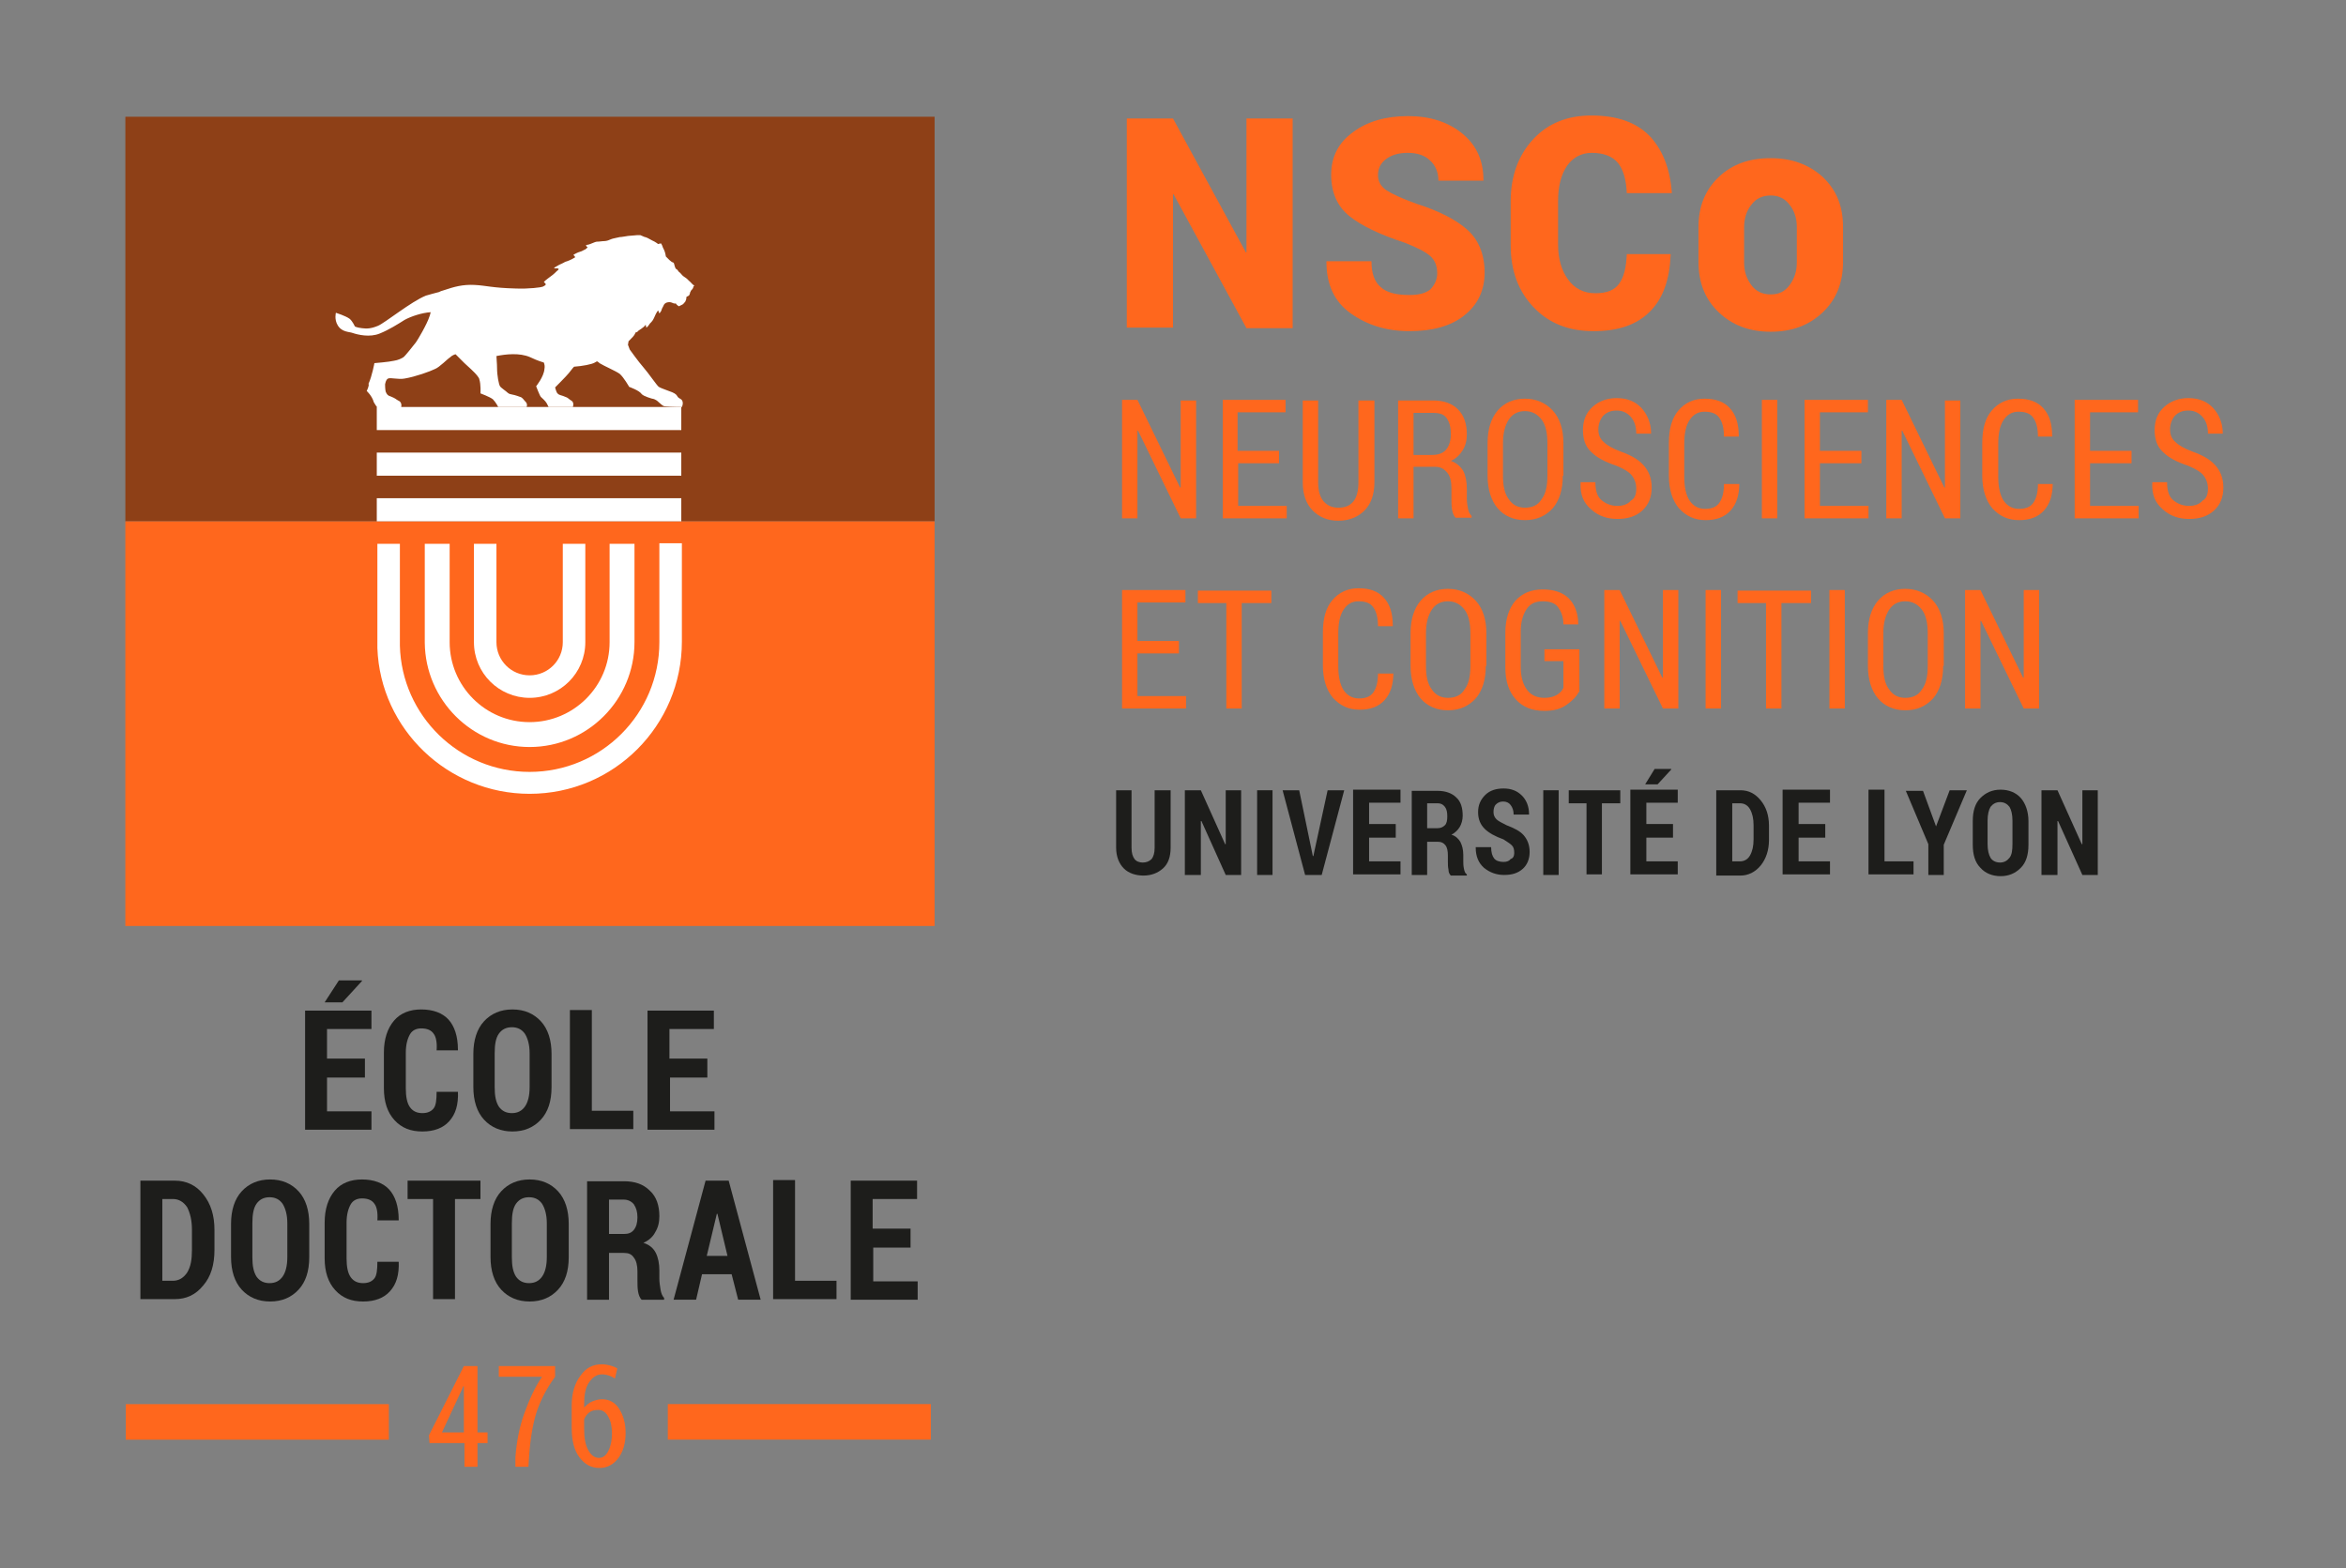 <?xml version="1.0" encoding="utf-8"?>
<!-- Generator: Adobe Illustrator 23.0.1, SVG Export Plug-In . SVG Version: 6.00 Build 0)  -->
<svg version="1.0" id="Calque_1" xmlns="http://www.w3.org/2000/svg" xmlns:xlink="http://www.w3.org/1999/xlink" x="0px" y="0px"
	 viewBox="0 0 396 264.7" style="enable-background:new 0 0 396 264.7;" xml:space="preserve">
<rect x="0" y="0" width="396" height="264.7" fill="#808080" stroke="none"/>
<style type="text/css">
	.st0{fill:#FF671D;}
	.st1{fill:#1D1D1B;}
	.st2{fill:#8E4017;}
	.st3{fill:#FFFFFF;}
</style>
<g>
	<path class="st0" d="M218.2,55.4h-7.8l-12.3-22.6l-0.1,0v22.5h-7.8V20h7.8l12.3,22.6l0.1,0V20h7.8V55.4z"/>
	<path class="st0" d="M242.6,46.1c0-1.2-0.4-2.2-1.2-2.9c-0.8-0.7-2.2-1.4-4.2-2.2c-4.3-1.4-7.4-2.9-9.4-4.5c-2-1.6-3.1-3.9-3.1-7
		c0-3,1.2-5.4,3.7-7.2c2.4-1.8,5.5-2.7,9.3-2.7c3.7,0,6.8,1,9.2,3s3.5,4.6,3.5,7.8l0,0.1h-7.6c0-1.4-0.5-2.6-1.4-3.4
		c-0.9-0.9-2.2-1.3-3.8-1.3c-1.6,0-2.8,0.4-3.7,1.1c-0.9,0.7-1.3,1.6-1.3,2.7c0,1,0.5,1.9,1.4,2.5c0.9,0.6,2.6,1.4,5.1,2.3
		c3.8,1.2,6.7,2.7,8.6,4.4s2.9,4.2,2.9,7.2c0,3.1-1.2,5.5-3.5,7.3s-5.4,2.6-9.2,2.6c-3.8,0-7.1-1-9.9-3c-2.8-2-4.1-4.9-4.1-8.7
		l0-0.1h7.6c0,2,0.5,3.5,1.6,4.4c1,0.9,2.6,1.3,4.8,1.3c1.6,0,2.8-0.3,3.6-1C242.2,48,242.6,47.2,242.6,46.1z"/>
	<path class="st0" d="M282,43l0,0.1c-0.2,4.2-1.3,7.3-3.5,9.5c-2.2,2.2-5.3,3.3-9.5,3.3c-4.2,0-7.5-1.3-10.1-4
		c-2.6-2.7-3.9-6.2-3.9-10.5V34c0-4.3,1.3-7.8,3.8-10.5c2.5-2.7,5.8-4,9.8-4c4.3,0,7.5,1.1,9.8,3.4c2.2,2.3,3.5,5.5,3.8,9.6l0,0.1
		h-7.6c-0.1-2.3-0.6-4-1.5-5.1s-2.4-1.7-4.4-1.7c-1.8,0-3.2,0.8-4.2,2.2c-1,1.5-1.5,3.5-1.5,5.9v7.4c0,2.4,0.6,4.4,1.7,5.9
		c1.1,1.5,2.6,2.3,4.6,2.3c1.9,0,3.2-0.5,4-1.6c0.8-1.1,1.2-2.7,1.3-5H282z"/>
	<path class="st0" d="M311.1,44.2c0,3.5-1.1,6.3-3.4,8.5c-2.3,2.2-5.2,3.3-8.8,3.3c-3.6,0-6.5-1.1-8.8-3.3c-2.3-2.2-3.4-5-3.4-8.5
		v-5.9c0-3.4,1.1-6.2,3.4-8.4c2.3-2.2,5.2-3.2,8.8-3.2c3.6,0,6.5,1.1,8.8,3.2c2.3,2.2,3.4,4.9,3.4,8.4V44.2z M303.3,38.3
		c0-1.4-0.4-2.7-1.2-3.7c-0.8-1.1-1.9-1.6-3.2-1.6c-1.4,0-2.5,0.5-3.3,1.6c-0.8,1-1.2,2.3-1.2,3.8v5.9c0,1.5,0.4,2.7,1.2,3.8
		c0.8,1.1,1.9,1.6,3.3,1.6c1.4,0,2.4-0.5,3.2-1.6s1.2-2.3,1.2-3.8V38.3z"/>
	<path class="st0" d="M201.9,87.5h-2.6l-7.2-14.8l-0.1,0v14.8h-2.6v-20h2.6l7.2,14.8l0.1,0V67.6h2.6V87.5z"/>
	<path class="st0" d="M216,78.2h-7v7.2h8.2v2.1h-10.8v-20H217v2.1h-8.1v6.5h7V78.2z"/>
	<path class="st0" d="M232,67.6v13.8c0,2.1-0.6,3.7-1.7,4.8s-2.6,1.7-4.4,1.7c-1.8,0-3.2-0.6-4.3-1.7s-1.7-2.7-1.7-4.8V67.6h2.6
		v13.8c0,1.4,0.3,2.5,0.9,3.2c0.6,0.7,1.4,1.1,2.5,1.1c1.1,0,1.9-0.3,2.5-1c0.6-0.7,0.9-1.8,0.9-3.3V67.6H232z"/>
	<path class="st0" d="M238.6,78.9v8.6H236V67.6h5.9c1.8,0,3.2,0.5,4.2,1.5c1,1,1.5,2.4,1.5,4.2c0,1-0.2,1.9-0.7,2.7
		c-0.5,0.8-1.1,1.4-2,1.8c0.9,0.3,1.6,0.9,2.1,1.7c0.4,0.8,0.6,1.8,0.6,3v1.7c0,0.6,0.1,1.2,0.2,1.7s0.3,0.9,0.6,1.2v0.3h-2.7
		c-0.3-0.3-0.5-0.8-0.6-1.4c-0.1-0.6-0.1-1.3-0.1-1.9v-1.7c0-1.1-0.2-2-0.7-2.6c-0.5-0.6-1.1-1-2-1H238.6z M238.6,76.8h3.1
		c1.1,0,1.9-0.3,2.4-0.9c0.5-0.6,0.8-1.5,0.8-2.6c0-1.1-0.2-2-0.7-2.7s-1.2-0.9-2.3-0.9h-3.3V76.8z"/>
	<path class="st0" d="M263.8,80.3c0,2.4-0.6,4.2-1.7,5.5c-1.2,1.3-2.7,2-4.7,2c-1.9,0-3.5-0.7-4.6-2c-1.1-1.3-1.7-3.2-1.7-5.5v-5.5
		c0-2.4,0.6-4.2,1.7-5.5c1.1-1.3,2.7-2,4.6-2c1.9,0,3.5,0.7,4.7,2c1.2,1.3,1.8,3.2,1.8,5.5V80.3z M261.2,74.8c0-1.7-0.3-3.1-1-4
		c-0.7-0.9-1.6-1.4-2.8-1.4c-1.2,0-2.1,0.5-2.7,1.4s-1,2.2-1,4v5.5c0,1.8,0.3,3.1,1,4c0.6,0.9,1.5,1.4,2.7,1.4
		c1.2,0,2.2-0.4,2.8-1.4c0.7-0.9,1-2.2,1-4V74.8z"/>
	<path class="st0" d="M276.2,82.5c0-0.9-0.3-1.7-0.8-2.3c-0.5-0.6-1.4-1.1-2.6-1.6c-1.8-0.6-3.2-1.3-4.2-2.3c-1-0.9-1.4-2.2-1.4-3.7
		c0-1.6,0.5-2.9,1.6-3.9c1.1-1,2.5-1.5,4.1-1.5c1.8,0,3.2,0.6,4.2,1.7s1.6,2.6,1.6,4.2l0,0.1h-2.5c0-1.2-0.3-2.1-0.9-2.8
		s-1.4-1.1-2.4-1.1c-1,0-1.7,0.3-2.3,0.9c-0.5,0.6-0.8,1.4-0.8,2.3c0,0.9,0.3,1.6,0.9,2.1c0.6,0.6,1.5,1.1,2.8,1.6
		c1.7,0.6,3,1.3,3.9,2.3c0.9,1,1.4,2.2,1.4,3.8c0,1.6-0.5,2.9-1.6,3.9c-1.1,1-2.5,1.4-4.2,1.4c-1.7,0-3.2-0.5-4.4-1.6
		c-1.3-1.1-1.9-2.5-1.8-4.5l0-0.1h2.5c0,1.4,0.3,2.4,1,3s1.6,1,2.7,1c1,0,1.8-0.3,2.3-0.9C275.9,84.2,276.2,83.5,276.2,82.5z"/>
	<path class="st0" d="M293.6,81.5L293.6,81.5c0,2.1-0.5,3.6-1.5,4.7c-1,1.1-2.4,1.6-4.2,1.6c-1.9,0-3.3-0.7-4.5-2
		c-1.1-1.3-1.7-3.2-1.7-5.5v-5.5c0-2.4,0.5-4.2,1.6-5.5c1.1-1.3,2.6-2,4.4-2c1.9,0,3.3,0.5,4.3,1.6c1,1.1,1.5,2.6,1.5,4.7l0,0.1
		h-2.5c0-1.5-0.3-2.5-0.8-3.2c-0.5-0.7-1.3-1-2.5-1c-1.1,0-1.9,0.5-2.5,1.4c-0.6,0.9-0.9,2.2-0.9,4v5.6c0,1.7,0.3,3.1,0.9,4
		c0.6,0.9,1.5,1.4,2.6,1.4c1.1,0,1.9-0.3,2.4-1c0.5-0.7,0.8-1.7,0.8-3.2H293.6z"/>
	<path class="st0" d="M300,87.5h-2.6v-20h2.6V87.5z"/>
	<path class="st0" d="M314.2,78.2h-7v7.2h8.2v2.1h-10.8v-20h10.7v2.1h-8.1v6.5h7V78.2z"/>
	<path class="st0" d="M330.9,87.5h-2.6l-7.2-14.8l-0.1,0v14.8h-2.6v-20h2.6l7.2,14.8l0.1,0V67.6h2.6V87.5z"/>
	<path class="st0" d="M346.5,81.5L346.5,81.5c0,2.1-0.5,3.6-1.5,4.7c-1,1.1-2.4,1.6-4.2,1.6c-1.9,0-3.3-0.7-4.5-2
		c-1.1-1.3-1.7-3.2-1.7-5.5v-5.5c0-2.4,0.5-4.2,1.6-5.5c1.1-1.3,2.6-2,4.4-2c1.9,0,3.3,0.5,4.3,1.6c1,1.1,1.5,2.6,1.5,4.7l0,0.1H344
		c0-1.5-0.3-2.5-0.8-3.2c-0.5-0.7-1.3-1-2.5-1c-1.1,0-1.9,0.5-2.5,1.4c-0.6,0.9-0.9,2.2-0.9,4v5.6c0,1.7,0.3,3.1,0.9,4
		c0.6,0.9,1.5,1.4,2.6,1.4c1.1,0,1.9-0.3,2.4-1c0.5-0.7,0.8-1.7,0.8-3.2H346.5z"/>
	<path class="st0" d="M359.8,78.2h-7v7.2h8.2v2.1h-10.8v-20h10.7v2.1h-8.1v6.5h7V78.2z"/>
	<path class="st0" d="M372.7,82.5c0-0.9-0.3-1.7-0.8-2.3c-0.5-0.6-1.4-1.1-2.6-1.6c-1.8-0.6-3.2-1.3-4.2-2.3c-1-0.9-1.4-2.2-1.4-3.7
		c0-1.6,0.5-2.9,1.6-3.9c1.1-1,2.5-1.5,4.1-1.5c1.8,0,3.2,0.6,4.2,1.7s1.6,2.6,1.6,4.2l0,0.1h-2.5c0-1.2-0.3-2.1-0.9-2.8
		s-1.4-1.1-2.4-1.1c-1,0-1.7,0.3-2.3,0.9c-0.5,0.6-0.8,1.4-0.8,2.3c0,0.9,0.3,1.6,0.9,2.1c0.6,0.6,1.5,1.1,2.8,1.6
		c1.7,0.6,3,1.3,3.9,2.3c0.9,1,1.4,2.2,1.4,3.8c0,1.6-0.5,2.9-1.6,3.9c-1.1,1-2.5,1.4-4.2,1.4c-1.7,0-3.2-0.5-4.4-1.6
		c-1.3-1.1-1.9-2.5-1.8-4.5l0-0.1h2.5c0,1.4,0.3,2.4,1,3s1.6,1,2.7,1c1,0,1.8-0.3,2.3-0.9C372.4,84.2,372.7,83.5,372.7,82.5z"/>
	<path class="st0" d="M199,110.3h-7v7.2h8.2v2.1h-10.8v-20h10.7v2.1H192v6.5h7V110.3z"/>
	<path class="st0" d="M214.5,101.8h-4.9v17.8H207v-17.8h-4.8v-2.1h12.4V101.8z"/>
	<path class="st0" d="M235.2,113.5L235.2,113.5c0,2.1-0.5,3.6-1.5,4.7c-1,1.1-2.4,1.6-4.2,1.6c-1.9,0-3.3-0.7-4.5-2
		c-1.1-1.3-1.7-3.2-1.7-5.5v-5.5c0-2.4,0.5-4.2,1.6-5.5c1.1-1.3,2.6-2,4.4-2c1.9,0,3.3,0.5,4.3,1.6c1,1.1,1.5,2.6,1.5,4.7l0,0.1
		h-2.5c0-1.5-0.3-2.5-0.8-3.2c-0.5-0.7-1.3-1-2.5-1c-1.1,0-1.9,0.5-2.5,1.4c-0.6,0.9-0.9,2.2-0.9,4v5.6c0,1.7,0.3,3.1,0.9,4
		c0.6,0.9,1.5,1.4,2.6,1.4c1.1,0,1.9-0.3,2.4-1c0.5-0.7,0.8-1.7,0.8-3.2H235.2z"/>
	<path class="st0" d="M250.8,112.4c0,2.4-0.6,4.2-1.7,5.5c-1.2,1.3-2.7,2-4.7,2c-1.9,0-3.5-0.7-4.6-2c-1.1-1.3-1.7-3.2-1.7-5.5v-5.5
		c0-2.4,0.6-4.2,1.7-5.5c1.1-1.3,2.7-2,4.6-2c1.9,0,3.5,0.7,4.7,2c1.2,1.3,1.8,3.2,1.8,5.5V112.4z M248.2,106.9c0-1.7-0.3-3.1-1-4
		c-0.7-0.9-1.6-1.4-2.8-1.4c-1.2,0-2.1,0.5-2.7,1.4s-1,2.2-1,4v5.5c0,1.8,0.3,3.1,1,4c0.6,0.9,1.5,1.4,2.7,1.4
		c1.2,0,2.2-0.4,2.8-1.4c0.7-0.9,1-2.2,1-4V106.9z"/>
	<path class="st0" d="M266.5,116.8c-0.4,0.8-1.1,1.5-2.1,2.2s-2.2,1-3.7,1c-2,0-3.6-0.6-4.8-1.9c-1.2-1.3-1.8-3.1-1.8-5.4v-5.9
		c0-2.3,0.6-4.1,1.7-5.4c1.2-1.3,2.7-1.9,4.6-1.9c1.9,0,3.4,0.5,4.4,1.5c1,1,1.6,2.5,1.6,4.3l0,0.1h-2.5c0-1.3-0.4-2.2-0.9-2.9
		s-1.4-1-2.6-1c-1.2,0-2.1,0.4-2.7,1.3s-1,2.1-1,3.8v6c0,1.7,0.4,3,1.1,3.9c0.7,0.9,1.7,1.3,2.9,1.3c0.9,0,1.6-0.2,2.1-0.5
		c0.5-0.3,0.9-0.7,1.1-1.2v-4.5h-3.2v-2h5.9V116.8z"/>
	<path class="st0" d="M283.3,119.6h-2.6l-7.2-14.8l-0.1,0v14.8h-2.6v-20h2.6l7.2,14.8l0.1,0V99.6h2.6V119.6z"/>
	<path class="st0" d="M290.5,119.6h-2.6v-20h2.6V119.6z"/>
	<path class="st0" d="M305.6,101.8h-4.9v17.8h-2.6v-17.8h-4.8v-2.1h12.4V101.8z"/>
	<path class="st0" d="M311.4,119.6h-2.6v-20h2.6V119.6z"/>
	<path class="st0" d="M328,112.4c0,2.4-0.6,4.2-1.7,5.5c-1.2,1.3-2.7,2-4.7,2c-1.9,0-3.5-0.7-4.6-2c-1.1-1.3-1.7-3.2-1.7-5.5v-5.5
		c0-2.4,0.6-4.2,1.7-5.5c1.1-1.3,2.7-2,4.6-2c1.9,0,3.5,0.7,4.7,2c1.2,1.3,1.8,3.2,1.8,5.5V112.4z M325.4,106.9c0-1.7-0.3-3.1-1-4
		c-0.7-0.9-1.6-1.4-2.8-1.4c-1.2,0-2.1,0.5-2.7,1.4s-1,2.2-1,4v5.5c0,1.8,0.3,3.1,1,4c0.6,0.9,1.5,1.4,2.7,1.4
		c1.2,0,2.2-0.4,2.8-1.4c0.7-0.9,1-2.2,1-4V106.9z"/>
	<path class="st0" d="M344.2,119.6h-2.6l-7.2-14.8l-0.1,0v14.8h-2.6v-20h2.6l7.2,14.8l0.1,0V99.6h2.6V119.6z"/>
	<path class="st1" d="M197.6,133.4v9.7c0,1.5-0.4,2.7-1.3,3.5s-2,1.2-3.3,1.2s-2.5-0.4-3.3-1.2c-0.8-0.8-1.3-2-1.3-3.5v-9.7h2.6v9.7
		c0,0.9,0.2,1.5,0.5,1.9c0.3,0.4,0.8,0.6,1.4,0.6c0.6,0,1.1-0.2,1.5-0.6c0.3-0.4,0.5-1,0.5-1.9v-9.7H197.6z"/>
	<path class="st1" d="M209.5,147.7h-2.6l-4.1-9.1l-0.1,0v9.1H200v-14.3h2.7l4.1,9.1l0.1,0v-9.1h2.6V147.7z"/>
	<path class="st1" d="M214.8,147.7h-2.6v-14.3h2.6V147.7z"/>
	<path class="st1" d="M221.5,144l0.1,0.5h0.1l0.1-0.5l2.3-10.6h2.8l-3.8,14.3h-2.8l-3.8-14.3h2.8L221.5,144z"/>
	<path class="st1" d="M235.6,141.4h-4.5v4h5.3v2.2h-8v-14.3h8v2.2h-5.3v3.6h4.5V141.4z"/>
	<path class="st1" d="M240.9,142v5.7h-2.6v-14.2h4.4c1.3,0,2.4,0.4,3.1,1.1c0.8,0.7,1.1,1.8,1.1,3.1c0,0.7-0.2,1.4-0.5,1.9
		c-0.3,0.5-0.8,1-1.4,1.3c0.7,0.2,1.2,0.7,1.5,1.2c0.3,0.6,0.5,1.3,0.5,2.2v1c0,0.4,0,0.8,0.1,1.3s0.2,0.8,0.5,1v0.2h-2.7
		c-0.2-0.2-0.4-0.5-0.4-1c-0.1-0.5-0.1-0.9-0.1-1.4v-1c0-0.7-0.1-1.3-0.4-1.7c-0.3-0.4-0.7-0.6-1.2-0.6H240.9z M240.9,139.8h1.8
		c0.5,0,0.9-0.2,1.2-0.5c0.3-0.3,0.4-0.8,0.4-1.5c0-0.7-0.1-1.2-0.4-1.6c-0.3-0.4-0.7-0.6-1.2-0.6h-1.8V139.8z"/>
	<path class="st1" d="M255.6,144c0-0.6-0.1-1-0.4-1.3c-0.3-0.3-0.8-0.6-1.4-1c-1.4-0.5-2.5-1.1-3.2-1.8c-0.7-0.7-1.1-1.6-1.1-2.8
		c0-1.2,0.4-2.1,1.2-2.9s1.9-1.1,3.1-1.1c1.3,0,2.3,0.4,3.1,1.2c0.8,0.8,1.2,1.9,1.2,3.1l0,0.1h-2.6c0-0.7-0.2-1.2-0.5-1.6
		c-0.3-0.4-0.7-0.6-1.3-0.6c-0.5,0-0.9,0.2-1.2,0.5c-0.3,0.3-0.4,0.8-0.4,1.3c0,0.5,0.2,0.9,0.5,1.2c0.3,0.3,0.9,0.6,1.7,1
		c1.3,0.5,2.3,1,2.9,1.7c0.6,0.7,1,1.6,1,2.8c0,1.2-0.4,2.2-1.2,2.9c-0.8,0.7-1.8,1-3.1,1c-1.3,0-2.4-0.4-3.4-1.2
		c-0.9-0.8-1.4-1.9-1.4-3.4l0-0.1h2.6c0,0.9,0.2,1.5,0.5,1.9s0.9,0.6,1.6,0.6c0.6,0,1-0.2,1.2-0.5
		C255.4,144.9,255.6,144.5,255.6,144z"/>
	<path class="st1" d="M263.1,147.7h-2.6v-14.3h2.6V147.7z"/>
	<path class="st1" d="M273.5,135.6h-3.1v12h-2.6v-12h-3v-2.2h8.7V135.6z"/>
	<path class="st1" d="M282.4,141.4h-4.5v4h5.3v2.2h-8v-14.3h8v2.2h-5.3v3.6h4.5V141.4z M279.3,129.8h2.8l0,0.1l-2.3,2.5l-2.1,0
		L279.3,129.8z"/>
	<path class="st1" d="M289.7,147.7v-14.3h4.1c1.4,0,2.5,0.6,3.4,1.7s1.4,2.5,1.4,4.3v2.4c0,1.7-0.5,3.2-1.4,4.3
		c-0.9,1.1-2.1,1.7-3.4,1.7H289.7z M292.4,135.6v9.8h1.3c0.7,0,1.3-0.3,1.7-1c0.4-0.7,0.6-1.6,0.6-2.7v-2.4c0-1.1-0.2-2-0.6-2.7
		c-0.4-0.7-1-1-1.7-1H292.4z"/>
	<path class="st1" d="M308.1,141.4h-4.5v4h5.3v2.2h-8v-14.3h8v2.2h-5.3v3.6h4.5V141.4z"/>
	<path class="st1" d="M318.1,145.4h4.9v2.2h-7.6v-14.3h2.7V145.4z"/>
	<path class="st1" d="M326.8,139.5L326.8,139.5l2.3-6.1h2.9l-3.9,9.2v5.1h-2.6v-5.2l-3.8-9h2.9L326.8,139.5z"/>
	<path class="st1" d="M342.4,142.6c0,1.7-0.4,3-1.3,3.9c-0.9,0.9-2,1.4-3.4,1.4s-2.6-0.5-3.4-1.4c-0.9-0.9-1.3-2.2-1.3-3.9v-4
		c0-1.7,0.4-3,1.3-3.9c0.9-0.9,2-1.4,3.4-1.4c1.4,0,2.6,0.5,3.4,1.4s1.3,2.3,1.3,3.9V142.6z M339.7,138.5c0-1-0.2-1.8-0.5-2.3
		c-0.4-0.5-0.9-0.8-1.6-0.8c-0.7,0-1.2,0.3-1.6,0.8c-0.3,0.5-0.5,1.3-0.5,2.3v4c0,1,0.2,1.8,0.5,2.3s0.9,0.8,1.6,0.8
		c0.7,0,1.2-0.3,1.6-0.8s0.5-1.3,0.5-2.3V138.5z"/>
	<path class="st1" d="M354.1,147.7h-2.6l-4.1-9.1l-0.1,0v9.1h-2.7v-14.3h2.7l4.1,9.1l0.1,0v-9.1h2.6V147.7z"/>
</g>
<g>
	<g>
		<path class="st1" d="M61.6,181.9h-6.4v5.7h7.5v3.1H51.5v-20.1h11.2v3.1h-7.5v5h6.4V181.9z M57.2,165.5h3.9l0,0.1l-3.3,3.6l-3,0
			L57.2,165.5z"/>
		<path class="st1" d="M77.3,184.2L77.3,184.2c0.1,2.3-0.4,3.9-1.5,5.1c-1,1.1-2.5,1.7-4.5,1.7c-2,0-3.5-0.6-4.7-1.9
			c-1.2-1.3-1.8-3.1-1.8-5.4v-6c0-2.3,0.6-4.1,1.7-5.4c1.1-1.3,2.7-1.9,4.6-1.9c2,0,3.6,0.6,4.6,1.7c1,1.1,1.6,2.8,1.6,5.1l0,0.1
			h-3.6c0.1-1.3-0.1-2.3-0.5-2.8c-0.4-0.6-1.1-0.9-2.1-0.9c-0.8,0-1.5,0.3-1.9,1c-0.4,0.7-0.7,1.7-0.7,3.1v6c0,1.4,0.2,2.5,0.7,3.2
			c0.5,0.7,1.2,1,2.1,1c0.9,0,1.5-0.3,1.9-0.8c0.4-0.5,0.5-1.5,0.5-2.8H77.3z"/>
		<path class="st1" d="M93.1,183.5c0,2.4-0.6,4.2-1.8,5.5c-1.2,1.3-2.8,2-4.8,2c-2,0-3.6-0.7-4.8-2c-1.2-1.3-1.8-3.2-1.8-5.5v-5.6
			c0-2.3,0.6-4.2,1.8-5.5c1.2-1.3,2.8-2,4.8-2c2,0,3.6,0.7,4.8,2c1.2,1.3,1.8,3.2,1.8,5.5V183.5z M89.4,177.8c0-1.4-0.3-2.5-0.8-3.3
			c-0.5-0.7-1.2-1.1-2.2-1.1c-1,0-1.7,0.4-2.2,1.1c-0.5,0.7-0.7,1.8-0.7,3.3v5.7c0,1.5,0.2,2.5,0.7,3.3c0.5,0.7,1.2,1.1,2.2,1.1
			c1,0,1.7-0.4,2.2-1.1c0.5-0.7,0.8-1.8,0.8-3.3V177.8z"/>
		<path class="st1" d="M99.9,187.5h7v3.1H96.2v-20.1h3.7V187.5z"/>
		<path class="st1" d="M119.5,181.9h-6.4v5.7h7.5v3.1h-11.3v-20.1h11.2v3.1h-7.5v5h6.4V181.9z"/>
		<path class="st1" d="M23.7,219.4v-20.1h5.8c2,0,3.6,0.8,4.8,2.3c1.3,1.6,1.9,3.6,1.9,6v3.4c0,2.5-0.6,4.5-1.9,6
			c-1.3,1.6-2.9,2.3-4.8,2.3H23.7z M27.4,202.4v13.8h1.8c1,0,1.8-0.5,2.4-1.4c0.6-1,0.8-2.2,0.8-3.8v-3.4c0-1.6-0.3-2.8-0.8-3.8
			c-0.6-0.9-1.4-1.4-2.4-1.4H27.4z"/>
		<path class="st1" d="M52.2,212.2c0,2.4-0.6,4.2-1.8,5.5c-1.2,1.3-2.8,2-4.8,2c-2,0-3.6-0.7-4.8-2c-1.2-1.3-1.8-3.2-1.8-5.5v-5.6
			c0-2.3,0.6-4.2,1.8-5.5c1.2-1.3,2.8-2,4.8-2c2,0,3.6,0.7,4.8,2c1.2,1.3,1.8,3.2,1.8,5.5V212.2z M48.5,206.5c0-1.4-0.3-2.5-0.8-3.3
			c-0.5-0.7-1.2-1.1-2.2-1.1c-1,0-1.7,0.4-2.2,1.1c-0.5,0.7-0.7,1.8-0.7,3.3v5.7c0,1.5,0.2,2.5,0.7,3.3c0.5,0.7,1.2,1.1,2.2,1.1
			c1,0,1.7-0.4,2.2-1.1c0.5-0.7,0.8-1.8,0.8-3.3V206.5z"/>
		<path class="st1" d="M67.3,212.9L67.3,212.9c0.1,2.3-0.4,3.9-1.5,5.1c-1,1.1-2.5,1.7-4.5,1.7s-3.5-0.6-4.7-1.9
			c-1.2-1.3-1.8-3.1-1.8-5.4v-6c0-2.3,0.6-4.1,1.7-5.4c1.1-1.3,2.7-1.9,4.6-1.9c2,0,3.6,0.6,4.6,1.7c1,1.1,1.6,2.8,1.6,5.1l0,0.1
			h-3.6c0.1-1.3-0.1-2.3-0.5-2.8c-0.4-0.6-1.1-0.9-2.1-0.9c-0.8,0-1.5,0.3-1.9,1c-0.4,0.7-0.7,1.7-0.7,3.1v6c0,1.4,0.2,2.5,0.7,3.2
			s1.2,1,2.1,1c0.9,0,1.5-0.3,1.9-0.8c0.4-0.5,0.5-1.5,0.5-2.8H67.3z"/>
		<path class="st1" d="M81.1,202.4h-4.3v16.9h-3.7v-16.9h-4.3v-3.1h12.3V202.4z"/>
		<path class="st1" d="M96,212.2c0,2.4-0.6,4.2-1.8,5.5c-1.2,1.3-2.8,2-4.8,2c-2,0-3.6-0.7-4.8-2c-1.2-1.3-1.8-3.2-1.8-5.5v-5.6
			c0-2.3,0.6-4.2,1.8-5.5c1.2-1.3,2.8-2,4.8-2c2,0,3.6,0.7,4.8,2c1.2,1.3,1.8,3.2,1.8,5.5V212.2z M92.3,206.5c0-1.4-0.3-2.5-0.8-3.3
			c-0.5-0.7-1.2-1.1-2.2-1.1c-1,0-1.7,0.4-2.2,1.1c-0.5,0.7-0.7,1.8-0.7,3.3v5.7c0,1.5,0.2,2.5,0.7,3.3c0.5,0.7,1.2,1.1,2.2,1.1
			c1,0,1.7-0.4,2.2-1.1c0.5-0.7,0.8-1.8,0.8-3.3V206.5z"/>
		<path class="st1" d="M102.8,211.4v8h-3.7v-20h6.2c1.9,0,3.3,0.5,4.4,1.6c1.1,1,1.6,2.5,1.6,4.3c0,1-0.2,1.9-0.7,2.7
			c-0.4,0.8-1.1,1.4-2,1.8c1,0.3,1.7,0.9,2.1,1.7c0.4,0.8,0.6,1.8,0.6,3v1.4c0,0.6,0.1,1.1,0.2,1.8c0.1,0.6,0.3,1.1,0.6,1.4v0.3
			h-3.8c-0.3-0.3-0.5-0.8-0.6-1.4s-0.1-1.3-0.1-2v-1.4c0-1-0.2-1.8-0.6-2.3c-0.4-0.6-0.9-0.8-1.7-0.8H102.8z M102.8,208.3h2.5
			c0.8,0,1.3-0.2,1.7-0.7c0.4-0.5,0.6-1.2,0.6-2.1c0-0.9-0.2-1.6-0.6-2.2c-0.4-0.5-1-0.8-1.7-0.8h-2.5V208.3z"/>
		<path class="st1" d="M123.5,215.1h-5l-1,4.3h-3.8l5.4-20.1h3.9l5.4,20.1h-3.8L123.5,215.1z M119.3,212h3.5l-1.7-7.1H121L119.3,212
			z"/>
		<path class="st1" d="M134.2,216.2h7v3.1h-10.7v-20.1h3.7V216.2z"/>
		<path class="st1" d="M153.8,210.6h-6.4v5.7h7.5v3.1h-11.3v-20.1h11.2v3.1h-7.5v5h6.4V210.6z"/>
	</g>
</g>
<g>
	<g>
		<g>
			
				<rect x="55.3" y="-14.5" transform="matrix(6.123234e-17 -1 1 6.123234e-17 35.66 143.306)" class="st2" width="68.3" height="136.6"/>
			
				<rect x="55.3" y="53.8" transform="matrix(6.123234e-17 -1 1 6.123234e-17 -32.643 211.609)" class="st0" width="68.3" height="136.6"/>
		</g>
	</g>
	<g>
		<path class="st3" d="M95,91.8c0,7.4,0,16.5,0,16.6c0,3.1-2.5,5.6-5.6,5.6c-3.1,0-5.6-2.5-5.6-5.6c0-0.2,0-0.5,0-0.7V91.8H80v16
			c0,0.2,0,0.4,0,0.6c0,5.2,4.2,9.4,9.4,9.4c5.2,0,9.4-4.2,9.4-9.4c0,0,0-9.2,0-16.6H95z"/>
		<path class="st3" d="M111.3,91.8c0,7.3,0,16.5,0,16.6c0,12.1-9.8,21.9-21.9,21.9c-11.9,0-21.6-9.5-21.9-21.3l0-0.2v-17h-3.8v17.4
			l0,0.2c0.5,13.7,11.9,24.6,25.7,24.6c14.2,0,25.7-11.5,25.7-25.7c0-0.1,0-9.3,0-16.6H111.3z"/>
		<path class="st3" d="M102.9,91.8c0,7.4,0,16.5,0,16.6c0,7.5-6.1,13.5-13.5,13.5c-7.5,0-13.5-6.1-13.5-13.5c0,0,0-0.2,0-0.3V91.8
			h-4.2v16.4l0,0.2l0,0.1c0.1,9.7,8,17.6,17.7,17.6c9.8,0,17.7-8,17.7-17.7c0-0.1,0-9.2,0-16.6H102.9z"/>
		<path class="st3" d="M116.3,47.4c0,0-0.1-0.1-0.3-0.3c-0.2-0.2-0.6-0.4-0.8-0.6c-0.2-0.2-0.4-0.5-0.6-0.6
			c-0.1-0.1-0.3-0.5-0.5-0.5c-0.1-0.1-0.3-0.7-0.3-0.8c0-0.1-0.1-0.3-0.2-0.3c-0.1,0-0.4-0.2-0.6-0.4c-0.2-0.2-0.6-0.6-0.6-0.6
			s-0.1-0.7-0.3-1.1c-0.2-0.4-0.3-0.6-0.3-0.7c-0.1-0.2-0.1-0.2-0.2-0.4c0,0-0.3,0-0.5,0.1c0,0-0.5-0.4-1-0.6
			c-0.5-0.3-1.1-0.6-1.3-0.6c-0.2-0.1-0.5-0.2-0.7-0.3c0,0-0.3,0-0.6,0c-0.2,0-0.9,0.1-1.2,0.1c-0.3,0-1.2,0.2-1.4,0.2
			c-0.4,0-0.5,0.1-1.1,0.2c0,0-0.5,0.1-0.7,0.2c-0.2,0.1-0.7,0.3-1.1,0.3c-0.4,0-0.8,0.1-1.3,0.1c-0.2,0-1,0.4-1.4,0.5
			c-0.2,0-0.4,0.1-0.4,0.1s0.1,0.3,0.3,0.3c0,0-0.1,0.2-0.4,0.4c-0.3,0.1-0.5,0.3-0.9,0.4c-0.4,0.1-0.9,0.4-1.1,0.5
			c0,0,0.1,0.2,0.3,0.4c0,0,0.1,0-0.3,0.2c-0.3,0.2-1,0.5-1.4,0.6c-0.3,0.2-0.8,0.4-1,0.5c-0.3,0.2-0.4,0.2-0.7,0.4
			c-0.3,0.2-0.1,0.2-0.1,0.2s0.2,0,0.4,0c0.2,0,0.3,0.1,0.3,0.1s0,0.1-0.1,0.2c-0.2,0.1-0.4,0.4-0.9,0.8c-0.3,0.2-0.5,0.4-0.8,0.6
			c-0.3,0.2-0.6,0.5-0.7,0.6l0.3,0.3l0,0.2c-0.1,0.1-0.3,0.2-0.5,0.3c-0.2,0.1-2.3,0.4-4.6,0.3c-3.9-0.1-4.9-0.5-6.9-0.6
			c-2-0.1-3.4,0.3-5.2,0.9c-0.4,0.1-0.6,0.2-0.8,0.3c-0.8,0.2-1.5,0.4-2.2,0.6c-2.5,1-6.9,4.6-8.1,5.1c-1.2,0.5-1.9,0.5-2.7,0.4
			c-0.9-0.1-1.2-0.3-1.2-0.3s-0.4-0.9-0.9-1.3c-0.7-0.5-2.3-1-2.3-1s-0.3,1.1,0.3,2.1c0.7,1.2,2,1.1,2.5,1.3
			c0.9,0.3,2.9,0.8,4.6,0.1c1.5-0.6,3.1-1.6,4.2-2.3c1.1-0.6,2.9-1.2,4.4-1.3c-0.1,0.3-0.1,0.5-0.2,0.7c-0.4,1.3-2,4-2.3,4.4
			c-0.4,0.5-1.8,2.3-2.1,2.5c-0.3,0.2-0.9,0.5-1.6,0.6c-0.8,0.2-3.3,0.4-3.3,0.4s-0.4,2.2-1,3.5C62.4,65,61.9,66,61.9,66
			s0.9,0.8,1.2,1.9c0.2,0.3,0.5,0.9,0.7,0.9h3.9c0,0,0.3-0.9-0.5-1.2c-0.4-0.2-0.3-0.3-1.3-0.7c-0.4-0.1-0.6-0.3-0.8-0.8
			C65,65.7,65,64.9,65,64.9s0.1-0.8,0.5-1c0.5-0.2,1.7,0.2,2.8,0c1.8-0.3,4.3-1.2,5.1-1.6c0.8-0.3,2.1-1.7,2.6-2
			c0.4-0.4,0.9-0.5,0.9-0.5s0.5,0.5,1.5,1.5c1,0.9,1.4,1.3,1.7,1.6c0.3,0.3,0.8,0.9,0.8,1.1c0.3,0.9,0.2,2.4,0.2,2.4s1.6,0.6,2.1,1
			c0.5,0.5,0.9,1.3,0.9,1.3l4.8,0c0.2-0.6-0.2-0.9-0.3-1c-0.2-0.2-0.4-0.6-0.8-0.7c-1.6-0.6-1.6-0.3-2.1-0.7
			c-0.3-0.3-1.1-0.8-1.3-1.1c-0.2-0.3-0.5-1.8-0.5-3.1c0-0.8-0.1-1.5-0.1-2c1.5-0.3,3.9-0.6,5.7,0.2c0.4,0.2,1.3,0.6,2.3,0.9
			c0.1,0.3,0.2,0.6,0.1,1.1c-0.1,1.3-1.4,2.9-1.4,2.9s0.6,1.6,0.8,1.8c0.2,0.2,0.8,0.7,1,1.1c0.1,0.2,0.3,0.6,0.3,0.6h4.1
			c0,0,0.3-0.8-0.3-1.1c-0.2-0.1-0.5-0.4-0.7-0.5c-1.1-0.5-1.2-0.3-1.6-0.7c-0.2-0.2-0.4-1-0.4-1s1.9-1.9,2.3-2.4
			c0.5-0.6,0.6-0.8,0.9-1.1c1.4-0.1,3-0.4,3.5-0.7c0.2-0.1,0.3-0.2,0.4-0.2c0.2,0.1,0.3,0.2,0.4,0.3c0.8,0.5,2.7,1.3,3.4,1.8
			c0.7,0.6,1.6,2.2,1.6,2.2s1.7,0.6,2.1,1.2c0.3,0.4,1.8,0.8,1.8,0.8s0.5,0,1.1,0.6c0.6,0.5,0.7,0.7,1.2,0.7c1,0.1,2.7,0.1,2.7,0.1
			s0.5-1-0.3-1.4c-0.8-0.4-0.1-0.7-1.9-1.3c-0.5-0.2-1.4-0.5-1.7-0.7c-0.3-0.2-1.8-2.4-2.6-3.3c-0.8-0.9-2.3-3-2.3-3l-0.3-0.8
			l0.1-0.6c0.1-0.1,0.2-0.2,0.3-0.3c0.3-0.3,0.7-0.7,0.8-1c0.3-0.6,0.2,0,0.4-0.3c0.1-0.2,0.7-0.5,0.9-0.7c0.2-0.1,0.5-0.5,0.5-0.5
			s0,0.2,0.1,0.5c0,0,0.2-0.1,0.4-0.4c0.2-0.3,0.2-0.3,0.5-0.6c0.3-0.3,0.5-0.9,0.7-1.3c0.2-0.4,0.3-0.5,0.4-0.6
			c0,0,0.1,0.3,0.2,0.5c0,0,0.2-0.2,0.3-0.4c0.1-0.2,0.1-0.4,0.3-0.7c0.1-0.2,0.2-0.5,0.4-0.6c0.1-0.1,0.4-0.2,0.7-0.2
			c0.2,0,0.5,0.1,0.7,0.2c0.2,0.1,0.4-0.1,0.5,0.2c0.2,0.2,0.4,0.3,0.4,0.3s0,0,0.2-0.1c0.2-0.1,0.2-0.1,0.4-0.2
			c0.2-0.1,0.2-0.2,0.3-0.3c0.2-0.1,0.2-0.3,0.3-0.5c0.1-0.2,0-0.4,0.1-0.5c0.1-0.1,0.4-0.1,0.5-0.4c0.1-0.3,0.1-0.3,0.1-0.4
			c0.1,0,0.1-0.2,0.1-0.2s0.3-0.3,0.4-0.5c0-0.2,0.1-0.3,0.2-0.4C116.8,48,116.7,47.7,116.3,47.4"/>
		<rect x="63.6" y="84.1" class="st3" width="51.4" height="3.9"/>
		<rect x="63.6" y="76.4" class="st3" width="51.4" height="3.9"/>
		<rect x="63.6" y="68.7" class="st3" width="51.4" height="3.9"/>
	</g>
</g>
<g>
	<g>
		<path class="st0" d="M80.6,241.8h1.7v1.8h-1.7v4h-2.2v-4h-5.9l-0.1-1.3l5.9-11.7h2.3V241.8z M74.6,241.8h3.7V234l-0.1,0l-0.2,0.5
			L74.6,241.8z"/>
		<path class="st0" d="M93.7,232.4c-1.6,2.2-2.6,4.3-3.2,6.2c-0.6,2-1,4.4-1.2,7.4l-0.1,1.6h-2.2L87,246c0.2-2.7,0.7-5.2,1.5-7.4
			s1.7-4.3,3-6.2h-7.3v-1.8h9.5V232.4z"/>
		<path class="st0" d="M101.6,230.3c0.5,0,1,0.1,1.4,0.2s0.9,0.3,1.2,0.5l-0.4,1.7c-0.3-0.2-0.7-0.4-1-0.5s-0.7-0.2-1.2-0.2
			c-0.9,0-1.6,0.5-2.2,1.4c-0.6,0.9-0.8,2.1-0.8,3.7v0.5c0.4-0.4,0.8-0.8,1.3-1c0.5-0.2,1.1-0.4,1.7-0.4c1.2,0,2.2,0.5,2.9,1.6
			c0.7,1.1,1.1,2.4,1.1,4.1c0,1.7-0.4,3.1-1.2,4.2c-0.8,1.1-1.9,1.7-3.2,1.7c-1.4,0-2.5-0.6-3.4-1.8s-1.3-2.9-1.3-5v-3.7
			c0-2.1,0.5-3.8,1.5-5.1C98.9,230.9,100.1,230.3,101.6,230.3z M101,238c-0.6,0-1.1,0.1-1.5,0.4c-0.4,0.3-0.7,0.7-0.9,1.2v1.6
			c0,1.5,0.2,2.7,0.7,3.6c0.5,0.9,1.1,1.3,1.8,1.3c0.7,0,1.2-0.4,1.6-1.2c0.4-0.8,0.6-1.8,0.6-2.9c0-1.2-0.2-2.1-0.6-2.8
			C102.3,238.4,101.7,238,101,238z"/>
	</g>
</g>
<rect x="40.4" y="217.8" transform="matrix(6.123234e-17 -1 1 6.123234e-17 -196.562 283.427)" class="st0" width="6" height="44.4"/>
<rect x="131.9" y="217.8" transform="matrix(6.123234e-17 -1 1 6.123234e-17 -105.074 374.915)" class="st0" width="6" height="44.4"/>
</svg>
